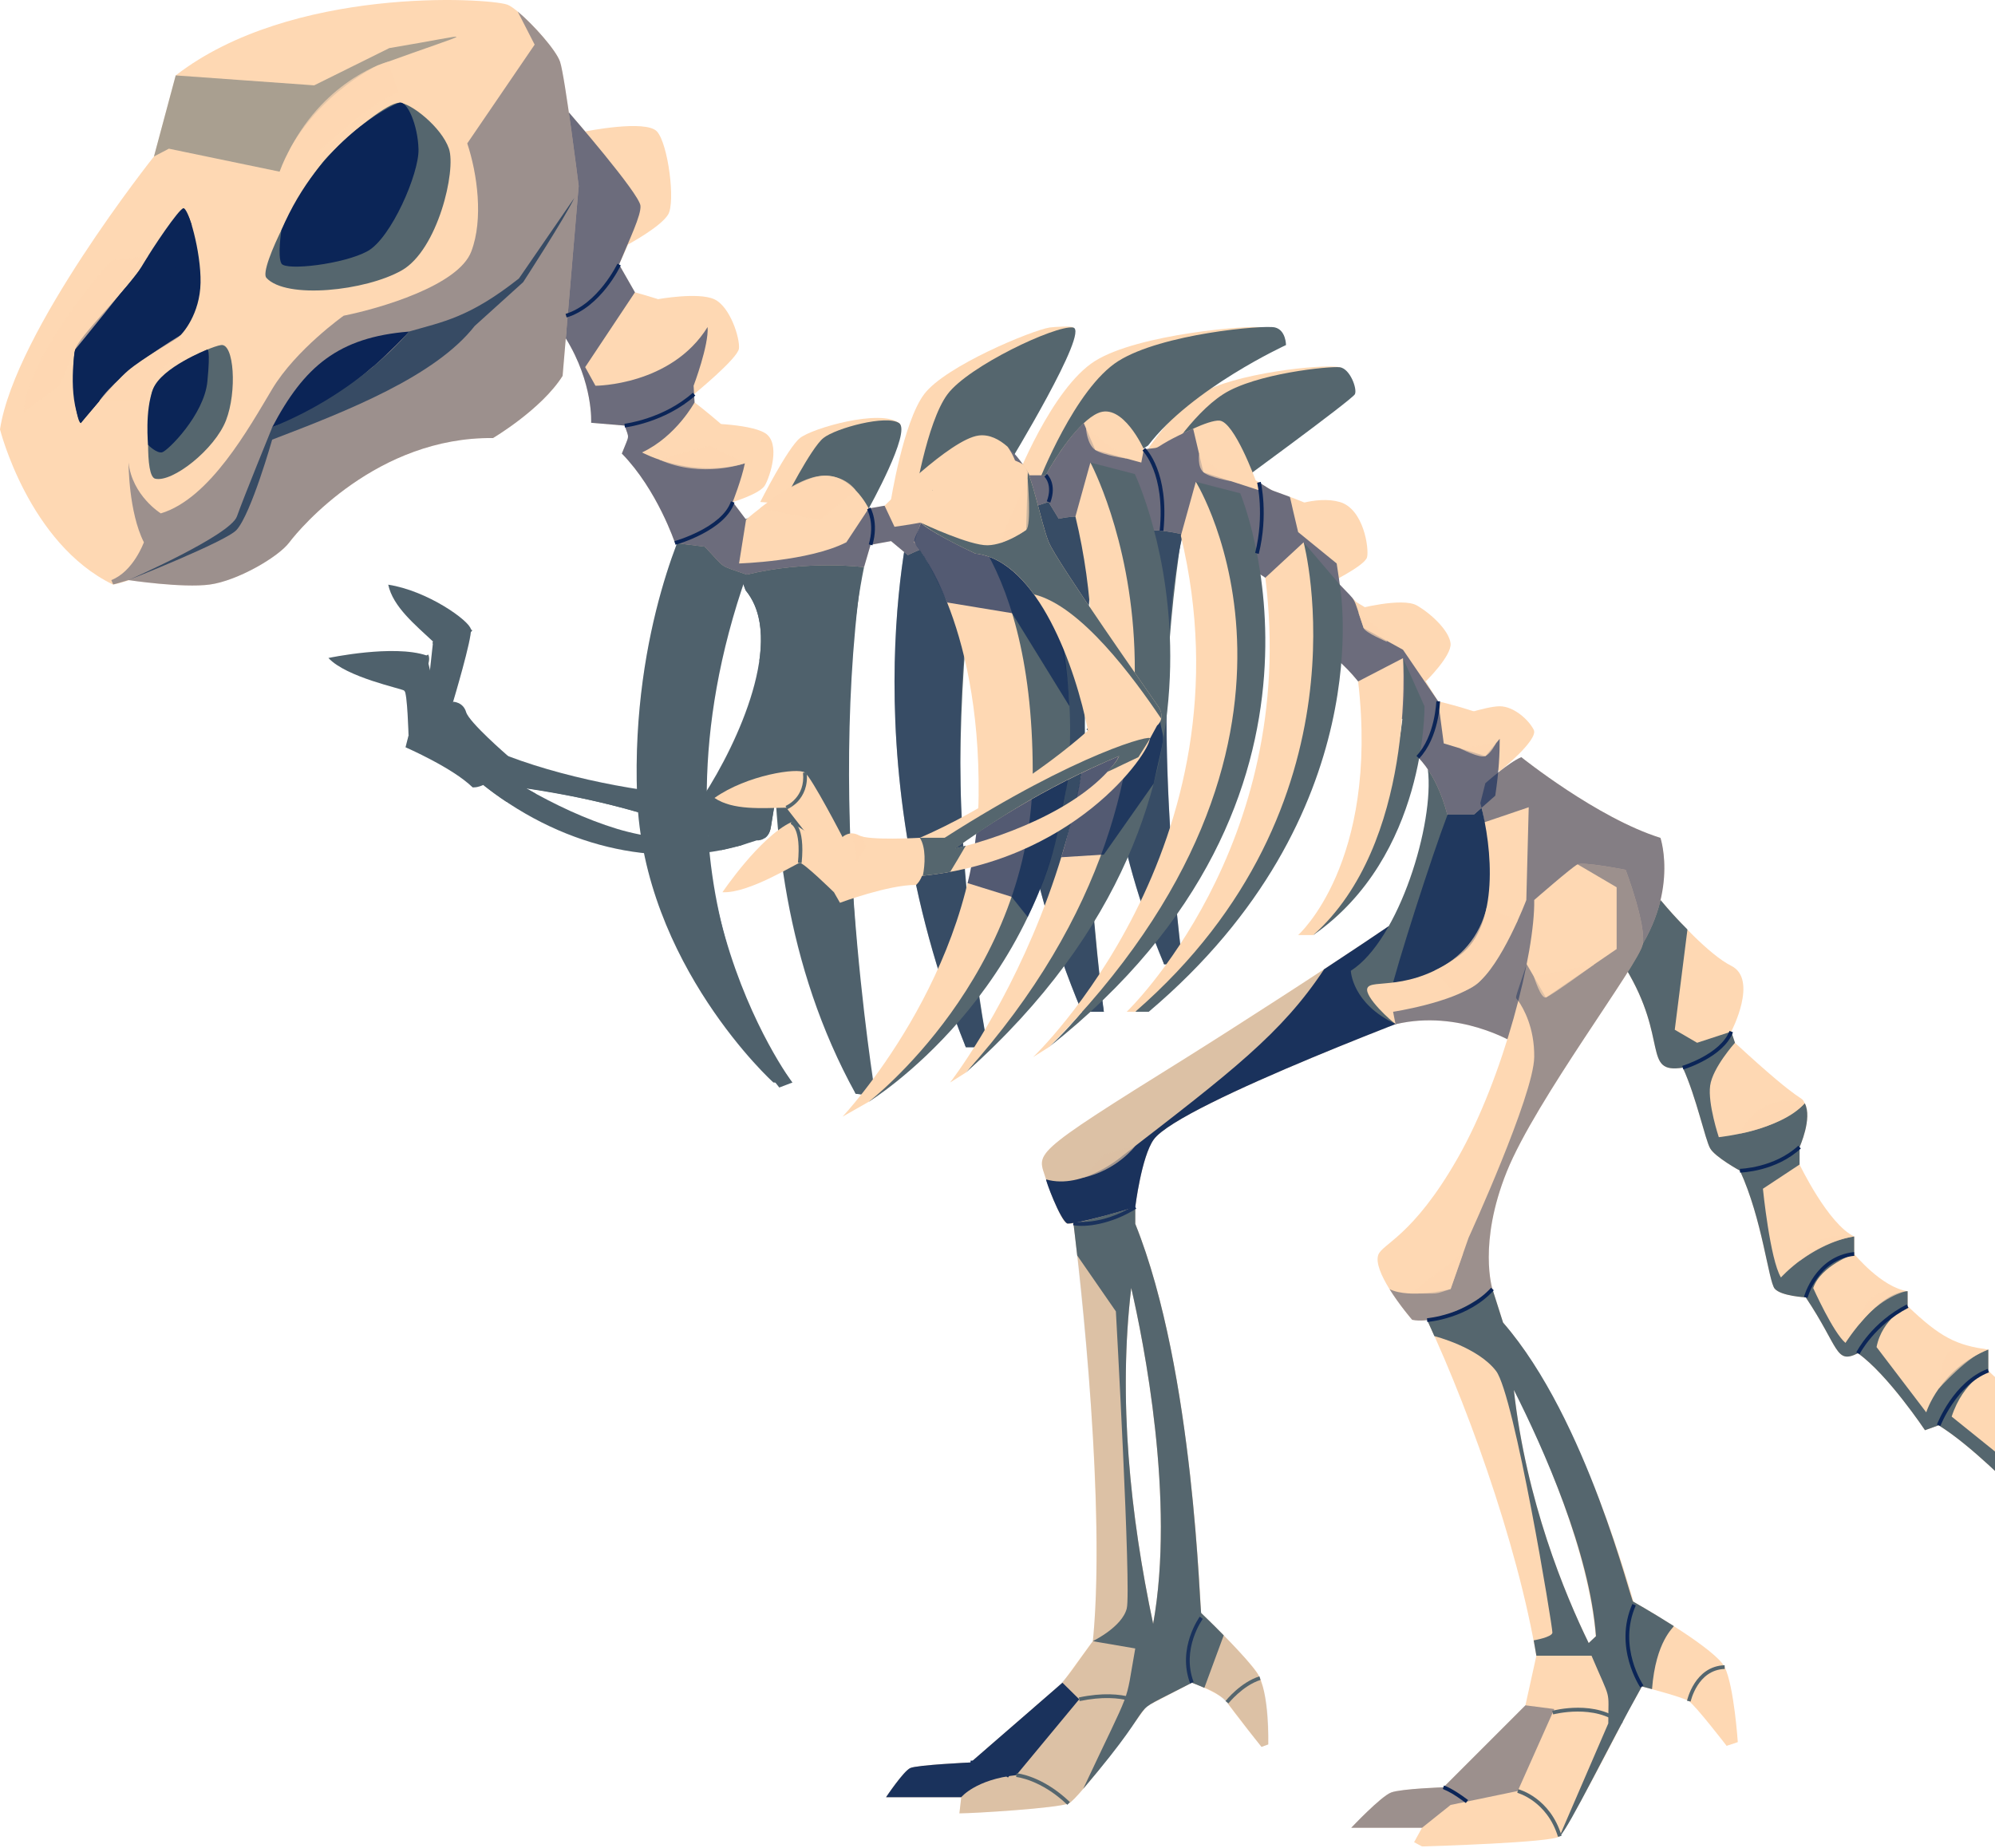 <svg width="787" height="729" viewBox="0 0 787 729" fill="none" xmlns="http://www.w3.org/2000/svg">
<path fill-rule="evenodd" clip-rule="evenodd" d="M456.957 650.001C449.564 657.394 438.625 657.492 430.5 652.941C436.218 609.348 428.774 523.223 423.445 482.622L447.844 476.214C447.844 507.116 448.256 491.113 446.257 508.108C440.7 554.766 446.483 604 456.957 650.001Z" fill="#FED8B3"/>
<path fill-rule="evenodd" clip-rule="evenodd" d="M473.889 638.243C472.775 640.253 468.352 648.338 467.245 650.354L456.957 650.001L454.899 640.682C463.718 591.827 451.107 529.185 446.256 508.108C443.973 498.026 443.733 504.899 447.843 482.828C465.247 526.107 471.662 591.727 473.889 638.243Z" fill="#FED8B3"/>
<path fill-rule="evenodd" clip-rule="evenodd" d="M472.537 640.683C472.537 640.943 472.573 640.359 470.185 663.876L450.372 674.164C443.135 672.958 424.602 669.01 419.125 663.876C432.219 645.935 430.874 647.449 431.618 647.532C445.045 649.68 461.624 648.32 472.537 640.683Z" fill="#FED8B3"/>
<path fill-rule="evenodd" clip-rule="evenodd" d="M500.315 688.215L497.64 689.185C497.64 689.185 486.234 674.987 484.03 671.547C482.169 668.668 473.33 665.034 470.184 663.875C468.283 657.769 467.441 648.622 469.802 642.357C471.068 639.038 472.49 637.804 473.888 636.42C478.641 640.935 491.975 654.185 495.935 659.936C500.697 666.903 500.315 688.215 500.315 688.215Z" fill="#FED8B3"/>
<path fill-rule="evenodd" clip-rule="evenodd" d="M452.283 673.165C449.634 676.824 425.708 709.669 421.564 711.497C417.319 713.365 384.357 715.407 378.47 715.407L379.205 709.028H349.545C349.545 709.028 356.423 698.739 359.098 697.534C361.802 696.299 382.879 695.329 382.879 695.329L419.124 663.876C432.353 660.613 440.377 662.23 445.228 664.934C445.228 665.193 450.988 667.862 452.283 673.165Z" fill="#FED8B3"/>
<path fill-rule="evenodd" clip-rule="evenodd" d="M473.889 636.42C473.213 637.089 471.395 541.396 447.844 482.828V476.214L423.445 482.622C423.445 482.622 424.062 487.325 424.945 495.321L440.201 517.368C440.201 517.368 446.316 627.22 444.493 634.569C442.641 641.918 431.118 647.444 431.118 647.444C432.464 647.779 434.384 648.013 447.844 650.354C443.57 674.167 447.36 663.037 427.296 705.735C461.966 665.177 440.086 679.494 470.185 663.876C470.185 663.876 472.419 664.699 475.094 665.905L482.737 645.18C478.004 640.329 473.889 636.42 473.889 636.42ZM446.257 508.108C451.107 529.184 463.717 591.827 454.899 640.682C445.825 597.846 441.056 551.77 446.257 508.108Z" fill="#55666E"/>
<path fill-rule="evenodd" clip-rule="evenodd" d="M572.233 379.354V395.728C572.233 395.728 465.423 435.294 455.135 449.551C450.285 456.312 447.845 476.213 447.845 476.213C435.915 479.757 422.174 483.431 421.095 482.709C418.877 482.709 413.766 468.906 412.658 465.307C409.431 454.492 404.372 456.871 468.363 417.04C479.136 410.317 523.288 382.124 547.761 365.45L572.233 379.354Z" fill="#FED8B3"/>
<path fill-rule="evenodd" clip-rule="evenodd" d="M572.232 379.972V395.728C572.232 395.728 465.423 435.294 455.134 449.551C450.284 456.312 447.844 476.213 447.844 476.213C443.934 477.375 425.953 482.709 421.064 482.709C418.245 481.417 412.28 465.307 412.687 465.307C427.179 469.481 442.817 455.988 442.817 455.988C485.724 422.876 505.592 407.747 522.333 382.411C536.746 372.85 539.525 371.061 547.76 365.45C574.496 380.63 571.664 378.751 572.232 379.972Z" fill="#0B2557"/>
<path fill-rule="evenodd" clip-rule="evenodd" d="M425.739 670.402L400.928 700.327C384.908 702.003 379.205 709.028 379.205 709.028H349.545C349.545 709.028 356.423 698.739 359.098 697.534C361.802 696.3 382.879 695.329 382.879 695.329L419.124 663.876L425.739 670.402Z" fill="#0B2557"/>
<path d="M397.632 701.279C391.196 696.334 382.942 696.065 382.86 696.062L382.898 694.593C383.253 694.601 391.7 694.87 398.528 700.111L397.632 701.279Z" fill="#0B2557"/>
<path d="M421.056 712.026C410.607 702.012 400.962 701.064 400.865 701.056L400.991 699.592C401.404 699.626 411.221 700.564 422.073 710.963L421.056 712.026Z" fill="#55666E"/>
<path d="M484.606 672.007L483.454 671.093C483.693 670.794 489.371 663.722 496.825 661.359L497.269 662.761C490.238 664.99 484.661 671.936 484.606 672.007Z" fill="#55666E"/>
<path d="M451.811 673.727C451.733 673.661 443.891 667.35 425.889 671.122L425.588 669.684C444.355 665.739 452.423 672.319 452.758 672.604L451.811 673.727Z" fill="#55666E"/>
<path d="M469.497 664.133C464.257 650.238 473.207 637.929 473.297 637.805L474.479 638.68C474.393 638.799 465.921 650.484 470.872 663.616L469.497 664.133Z" fill="#0B2557"/>
<path d="M423.309 483.344L423.582 481.901C423.685 481.919 434.348 483.788 447.454 475.59L448.233 476.838C438.413 482.98 428.305 484.33 423.309 483.344Z" fill="#0B2557"/>
<path opacity="0.7" fill-rule="evenodd" clip-rule="evenodd" d="M427.152 464.665L435.444 455.439L447.844 452.093C447.844 452.093 440.876 461.647 427.152 464.665Z" fill="#FED8B3"/>
<path opacity="0.2" fill-rule="evenodd" clip-rule="evenodd" d="M571.834 379.121L547.759 365.452C527.35 379.357 488.781 404.298 468.362 417.042C404.683 456.679 409.421 454.467 412.657 465.309C415.125 473.331 419.557 482.711 421.094 482.711C421.491 482.975 423.196 482.649 423.664 482.566C423.033 482.732 437.137 586.102 431.118 647.445C416.019 668.132 426.387 657.574 382.879 695.331C382.879 695.331 361.803 696.301 359.098 697.535C356.423 698.74 349.545 709.029 349.545 709.029H379.205L378.47 715.408C384.433 715.408 417.392 713.334 421.564 711.499C425.71 709.669 449.682 676.759 452.283 673.167L470.185 663.878C484.785 669.259 481.595 669.213 497.641 689.188L500.316 688.218C500.689 666.587 496.441 662.065 497.042 662.065C494.714 656.616 477.802 640.14 473.89 636.423C473.241 637.071 471.349 541.283 447.845 482.831V476.217C447.845 476.217 450.284 456.316 455.135 449.555C465.423 435.298 572.233 395.731 572.233 395.731C572.232 377.554 572.409 379.462 571.834 379.121ZM454.898 640.684C445.825 597.852 441.055 551.772 446.256 508.109C451.106 529.186 463.717 591.828 454.898 640.684Z" fill="#55666E"/>
<path fill-rule="evenodd" clip-rule="evenodd" d="M1254.2 581.422C1252.76 582.873 1187.51 628.842 1116.04 642.153L1107.72 648.032C1107.72 648.032 1089.11 643.623 1067.53 648.032L1061.18 652.942C1061.18 652.942 1016.59 644.123 979.347 645.593L974.938 648.533C974.938 648.533 960.24 639.714 936.253 637.274L931.344 639.714C931.344 639.714 901.449 626.486 884.311 624.046L881.372 628.456C881.372 628.456 857.855 615.227 842.657 609.348L838.247 612.758C838.247 612.758 819.141 594.151 798.563 584.362L794.653 587.772C794.653 587.772 777.516 570.135 764.758 562.315L759.379 564.255C759.379 564.255 744.681 542.208 732.923 533.89C723.985 538.332 725.643 531.749 712.347 511.843C712.347 511.843 702.557 511.343 700.088 508.404C697.649 505.464 695.208 480.978 686.39 461.871C686.39 461.871 676.572 456.492 674.632 453.052C672.662 449.612 669.223 432.975 663.844 421.216C647.753 423.698 658.385 410.216 641.298 382.002L655.055 355.076C661.138 362.352 674.279 376.696 682.951 381.032C693.74 386.412 682.951 406.989 682.951 406.989L684.421 411.398C712.98 437.747 709.989 431.44 711.965 435.267C715.052 441.176 709.907 452.552 709.907 452.552V459.431C709.907 459.431 721.165 482.947 731.454 487.827V494.705C731.454 494.705 742.242 507.933 752.531 509.403V515.282C765.465 527.667 771.81 530.762 784.366 532.42V540.739C784.366 540.739 796.624 554.467 816.702 555.936V564.255C816.702 564.255 836.779 577.013 856.886 577.483L860.795 585.331C860.795 585.331 885.782 594.15 902.449 591.71V599.529C902.449 599.529 924.967 607.378 941.634 606.408L946.043 611.288C946.043 611.288 968.59 615.227 986.227 611.288L991.107 618.166C991.107 618.166 1036.2 626.985 1059.72 625.016L1064.6 628.456C1064.6 628.456 1090.58 628.456 1101.34 624.517L1113.1 628.456C1113.1 628.456 1179.74 617.668 1246.85 581.422L1254.2 581.422Z" fill="#FED8B3"/>
<path fill-rule="evenodd" clip-rule="evenodd" d="M1253.08 582.216C1244.23 588.448 1183.91 629.513 1116.04 642.153L1107.72 648.032C1107.72 648.032 1089.11 643.623 1067.53 648.032L1061.19 652.942C1061.19 652.942 1016.59 644.123 979.348 645.593L974.939 648.533C974.939 648.533 960.241 639.714 936.254 637.274L931.345 639.714C931.345 639.714 901.45 626.486 884.311 624.046L881.372 628.456C881.372 628.456 857.856 615.227 842.658 609.348L838.248 612.758C838.248 612.758 819.141 594.151 798.564 584.362L794.654 587.772C794.654 587.772 777.517 570.135 764.759 562.315L759.38 564.255C759.38 564.255 744.682 542.208 732.924 533.89C723.986 538.332 725.644 531.749 712.347 511.843C712.347 511.843 702.558 511.343 700.089 508.404C697.649 505.464 695.209 480.978 686.391 461.871C686.391 461.871 676.573 456.492 674.633 453.052C672.663 449.612 669.224 432.975 663.845 421.216C647.754 423.698 658.386 410.216 641.299 382.002L655.056 355.076C662.248 363.68 665.667 366.479 665.667 366.776L660.67 406.254L669.489 411.398L682.952 406.989L684.422 411.398C684.422 411.398 675.603 421.216 674.633 428.301C673.634 435.415 678.043 448.643 678.043 448.643C678.043 448.643 702.295 446.173 711.966 435.268C715.052 441.176 709.908 452.553 709.908 452.553V459.431L695.445 468.985C695.445 468.985 698.238 496.822 702.559 503.995C702.559 503.995 714.788 490.296 731.455 487.828V494.706C731.455 494.706 718.227 499.351 715.287 508.17C715.287 508.17 723.135 525.719 728.016 529.805C728.016 529.805 740.773 509.639 752.532 509.404V515.284C752.532 515.284 742.479 520.163 740.274 531.451L759.881 557.202C759.881 557.202 765.025 540.27 784.367 532.421V540.74C784.367 540.74 774.579 544.679 769.905 558.877L796.361 580.189C796.361 580.189 805.915 559.113 816.703 555.937V564.256C816.703 564.256 806.179 571.605 802.975 583.363L840.954 601.265C840.954 601.265 848.803 581.894 856.887 577.485L860.797 585.333C860.797 585.333 850.508 590.712 850.273 604.44L882.109 619.638C882.109 619.638 892.163 593.417 902.451 591.712V599.531C902.451 599.531 893.132 607.38 891.163 619.638L929.876 632.866C929.876 632.866 929.377 620.843 941.635 606.41L946.044 611.289C946.044 611.289 940.165 622.578 938.93 632.866L975.44 636.54C975.44 636.54 976.91 617.669 986.228 611.289L991.108 618.168C991.108 618.168 983.524 630.132 984.758 640.685L1056.78 646.094C1056.78 646.094 1054.31 631.867 1059.72 625.018L1064.6 628.457C1064.6 628.457 1062.39 637.011 1064.6 644.36L1098.67 640.95C1098.67 640.95 1096.93 628.927 1101.34 624.518L1113.1 628.457C1113.1 628.457 1110.16 635.306 1113.1 638.746C1113.1 638.744 1191.41 625.074 1253.08 582.216Z" fill="#55666E"/>
<path fill-rule="evenodd" clip-rule="evenodd" d="M299.901 198.045C299.901 198.045 310.68 176.733 315.579 172.814C320.479 168.894 347.472 161.195 354.699 166.935C359.598 170.364 333.461 200.617 333.461 200.617L299.901 198.045Z" fill="#FED8B3"/>
<path fill-rule="evenodd" clip-rule="evenodd" d="M351.344 198.044C351.344 198.044 356.243 166.611 364.572 155.504C372.901 144.397 407.207 130.265 414.055 129.209C415.865 128.93 423.198 128.545 423.289 129.209C424.358 137.033 388.578 183.228 388.578 183.228L351.344 198.044Z" fill="#FED8B3"/>
<path fill-rule="evenodd" clip-rule="evenodd" d="M400.581 189.96C400.581 189.96 414.789 153.215 431.937 142.437C449.084 131.659 493.668 128.144 498.077 129.166C502.486 130.189 498.077 136.132 498.077 136.132C498.077 136.132 460.842 153.215 443.695 175.752L416.749 193.389L400.581 189.96Z" fill="#FED8B3"/>
<path fill-rule="evenodd" clip-rule="evenodd" d="M449.329 182.489C449.329 182.489 460.598 163.67 473.336 155.504C486.073 147.336 521.886 143.417 528.506 144.887C532.542 145.377 526.248 153.382 525.268 155.504C524.288 157.625 475.296 193.39 475.296 193.39L449.329 182.489Z" fill="#FED8B3"/>
<path fill-rule="evenodd" clip-rule="evenodd" d="M161.165 290.168C161.165 290.168 160.714 273.371 159.529 272.481C158.345 271.591 136.706 267.272 129.562 259.594C129.562 259.594 155.202 254.143 168.273 258.6L174.209 284.016C174.209 284.016 170.498 292.173 161.165 290.168Z" fill="#55666E"/>
<path d="M160.005 273.043L159.054 271.922C169.64 262.943 167.662 259.013 167.64 258.975L168.894 258.208C169.202 258.694 171.563 263.239 160.005 273.043Z" fill="#55666E"/>
<path fill-rule="evenodd" clip-rule="evenodd" d="M178.743 276.868C178.743 276.868 186.308 251.609 185.749 248.256C185.189 244.903 168.695 233.067 153.158 230.673C155.006 239.35 163.733 246.442 170.848 253.121L167.108 287.318C167.108 287.318 176.136 285.907 178.743 276.868Z" fill="#55666E"/>
<path fill-rule="evenodd" clip-rule="evenodd" d="M298.517 331.536L277.521 314.005C291.056 293.192 310.009 252.079 294.142 232.904C292.206 227.807 287.033 213.326 287.16 209.217C287.435 204.493 316.424 198.795 319.788 201.027C323.13 203.237 331.311 216.469 332.087 220.697C332.822 224.9 321.26 241.94 318.08 249.887C314.907 257.902 305.073 320.702 304.086 326.372C303.38 330.638 300.279 331.718 298.517 331.536Z" fill="#55666E"/>
<path fill-rule="evenodd" clip-rule="evenodd" d="M298.518 331.536C287.364 334.969 292.641 334.942 279.426 329.793C250.866 318.645 219.691 311.744 195.229 309.482L190.264 304.679L195.741 296.439C220.976 306.857 254.727 313.11 277.523 314.005C300.048 314.692 298.518 331.536 298.518 331.536Z" fill="#55666E"/>
<path fill-rule="evenodd" clip-rule="evenodd" d="M292.767 333.294C292.265 333.505 290.366 334.044 290.016 334.151C259.014 342.212 220.89 334.709 188.256 307.769C202.369 305.062 196.712 304.758 207.622 311.045C218.899 317.478 231.039 323.234 243.456 327.021C253.98 330.212 271.45 332.939 279.425 329.793C279.684 329.79 279.19 329.721 292.767 333.294Z" fill="#55666E"/>
<path fill-rule="evenodd" clip-rule="evenodd" d="M200.449 298.3C200.449 298.3 185.087 285.048 183.88 280.958C182.674 276.868 178.743 276.868 178.743 276.868C178.743 276.868 172.615 285.908 161.165 290.169L159.979 294.815C159.979 294.815 178.755 303.021 186.452 310.639C186.452 310.639 194.514 311.438 200.449 298.3Z" fill="#55666E"/>
<path d="M170.572 253.801L171.124 252.439C171.448 252.57 179.105 255.526 185.172 247.801L186.327 248.71C181.759 254.522 174.71 255.603 170.572 253.801Z" fill="#55666E"/>
<path fill-rule="evenodd" clip-rule="evenodd" d="M301.56 330.718C304.908 311.781 309.814 276.716 299.568 260.568C301.099 250.065 300.082 240.083 294.143 232.905C292.072 227.455 287.576 215.069 287.183 209.279C287.617 210.436 294.767 229.215 299.939 233.973C305.28 238.895 315.052 240.167 315.052 240.167L331.337 224.265C328.787 230.96 320.677 243.4 318.082 249.888C314.909 257.902 305.075 320.702 304.087 326.373C303.69 328.769 302.651 330.055 301.56 330.718Z" fill="#55666E"/>
<path fill-rule="evenodd" clip-rule="evenodd" d="M292.768 333.295C292.399 333.449 293.596 333.101 284.529 335.385C264.283 328.433 272.84 332.392 279.426 329.794C257.698 321.313 236.215 315.336 207.624 311.045C208.757 311.692 209.995 312.399 211.338 313.125C207.034 314.361 203.06 315.424 199.728 316.29C196.785 314.343 193.819 312.209 190.891 309.867C194.52 307.431 199.592 302.728 200.45 298.3L207.485 305.101C268.821 317.49 295.964 333.232 292.768 333.295Z" fill="#55666E"/>
<path fill-rule="evenodd" clip-rule="evenodd" d="M272.146 202.537C272.146 202.537 248.874 247.526 251.324 314.034C253.774 380.542 305.105 427.085 305.105 427.085H312.565C312.565 427.085 247.807 340.755 294.568 226.704L272.146 202.537Z" fill="#55666E"/>
<path fill-rule="evenodd" clip-rule="evenodd" d="M315.505 209.067C315.505 209.067 281.875 330.692 337.529 431.495L345.208 432.615C345.208 432.615 323.866 310.483 342.696 209.067H315.505Z" fill="#55666E"/>
<path fill-rule="evenodd" clip-rule="evenodd" d="M360.578 198.044C360.578 198.044 333.463 295.195 380.991 413.122H389.644C389.644 413.122 363.302 278.637 392.41 193.39L360.578 198.044Z" fill="#55666E"/>
<path fill-rule="evenodd" clip-rule="evenodd" d="M281.854 219.702C281.854 219.702 228.297 331.795 307.42 429.045L312.565 427.086C312.565 427.086 250.596 351.637 294.567 226.705L281.854 219.702Z" fill="#55666E"/>
<path fill-rule="evenodd" clip-rule="evenodd" d="M326.648 218.376C326.648 218.376 300.072 316.974 337.529 431.494H345.208C345.208 431.494 324.561 303.623 340.851 223.764L326.648 218.376Z" fill="#55666E"/>
<path fill-rule="evenodd" clip-rule="evenodd" d="M374.786 205.167C374.786 205.167 353.391 309.993 380.991 413.122H389.644C389.644 413.122 367.927 330.08 386.054 209.067L374.786 205.167Z" fill="#55666E"/>
<path fill-rule="evenodd" clip-rule="evenodd" d="M406.379 193.312C406.379 193.312 379.264 286.294 426.792 399.16H435.444C435.444 399.16 416.643 257.318 438.212 188.858L406.379 193.312Z" fill="#55666E"/>
<path fill-rule="evenodd" clip-rule="evenodd" d="M420.586 200.129C420.586 200.129 399.191 300.455 426.791 399.159H435.444C435.444 399.159 421.32 321.26 431.855 203.862L420.586 200.129Z" fill="#55666E"/>
<path fill-rule="evenodd" clip-rule="evenodd" d="M441.957 206.305C441.957 206.305 419.026 284.941 459.221 380.395H466.539C466.539 380.395 450.638 260.435 468.879 202.537L441.957 206.305Z" fill="#55666E"/>
<path fill-rule="evenodd" clip-rule="evenodd" d="M453.79 206.204C453.79 206.204 435.878 296.919 459.221 380.395H466.539C466.539 380.395 451.141 307.018 466.472 209.067L453.79 206.204Z" fill="#55666E"/>
<g opacity="0.4">
<path opacity="0.2" fill-rule="evenodd" clip-rule="evenodd" d="M335.877 341.681C333.301 288.895 336.049 244.857 342.694 209.067H326.238C323.856 205.359 321.317 202.038 319.789 201.027C316.426 198.795 287.436 204.493 287.161 209.217C287.072 212.089 289.517 219.62 290.354 222.171L272.145 202.537C272.145 202.537 249.553 246.264 251.252 311.208C237.446 309.098 208.961 302.753 200.411 298.281C199.997 297.923 185.07 284.992 183.88 280.958C182.674 276.868 178.743 276.869 178.743 276.869C178.743 276.869 186.308 251.609 185.749 248.256C185.19 244.903 168.696 233.067 153.159 230.673C155.006 239.351 163.734 246.443 170.849 253.121C169.248 267.757 169.982 265.916 168.531 259.704C168.491 258.967 168.274 258.601 168.274 258.601C155.203 254.144 129.563 259.595 129.563 259.595C136.707 267.273 158.346 271.592 159.53 272.483C160.714 273.373 161.166 290.169 161.166 290.169L159.979 294.816C190.011 307.941 183.19 313.09 190.648 309.674C209.201 324.221 230.142 334.036 254.056 336.528C264.383 387.203 303.061 427.085 305.871 427.085C306.389 427.738 306.89 428.393 307.42 429.045L312.565 427.085C298.582 408.396 283.554 373.183 279.884 336.14C283.754 335.595 289.061 334.615 292.748 333.316C300.192 330.695 299.755 331.914 301.561 330.718C302.652 330.056 303.69 328.77 304.088 326.373C311.1 286.085 296.133 356.519 337.529 431.495C352.466 433.673 341.62 442.378 335.877 341.681ZM279.358 329.817L279.354 329.766L279.426 329.794L279.358 329.817ZM207.623 311.045C222.19 313.231 237.505 316.304 251.713 320.395C251.97 323.45 252.354 326.445 252.802 329.405C237.256 326.2 221.284 318.838 207.623 311.045ZM278.828 311.91C279.065 288.008 283.104 260.764 293.28 230.579C293.802 232.007 294.142 232.904 294.142 232.904C309.837 251.869 291.518 291.139 278.828 311.91Z" fill="#0B2557"/>
<path fill-rule="evenodd" clip-rule="evenodd" d="M392.41 193.391L360.577 198.045C360.577 198.045 333.462 295.196 380.99 413.123H389.643C377.508 351.138 371.914 253.413 392.41 193.391Z" fill="#0B2557"/>
<path fill-rule="evenodd" clip-rule="evenodd" d="M438.21 188.858L406.378 193.313C406.378 193.313 379.263 286.294 426.791 399.16H435.443C428.172 344.278 421.592 241.603 438.21 188.858Z" fill="#0B2557"/>
<path fill-rule="evenodd" clip-rule="evenodd" d="M468.878 202.538L441.956 206.306C441.956 206.306 419.025 284.942 459.22 380.396H466.538C460.535 335.108 455.148 246.116 468.878 202.538Z" fill="#0B2557"/>
</g>
<path fill-rule="evenodd" clip-rule="evenodd" d="M563.266 303.562C565.925 324.718 551.904 370.896 532.881 382.992C532.881 382.992 533.277 395.969 550.669 404.052L553.468 394.015C553.468 394.015 583.25 387.156 594.028 372.459C604.807 357.761 594.028 310.728 594.028 310.728L563.266 303.562Z" fill="#55666E"/>
<path fill-rule="evenodd" clip-rule="evenodd" d="M230.843 51.872C230.843 51.872 254.753 47.043 259.163 51.872C263.572 56.701 266.512 79.728 263.572 84.627C260.632 89.526 247.799 96.419 247.799 96.419L230.843 51.872Z" fill="#FED8B3"/>
<path fill-rule="evenodd" clip-rule="evenodd" d="M259.602 118.027C259.602 118.027 275.33 115.176 281.699 118.027C288.068 120.88 291.987 133.618 291.498 137.537C291.008 141.456 273.802 155.503 273.802 155.503L259.602 118.027Z" fill="#FED8B3"/>
<path fill-rule="evenodd" clip-rule="evenodd" d="M275.57 166.934C275.57 166.934 295.417 166.934 301.786 170.853C308.156 174.772 303.747 188.001 301.786 191.43C299.827 194.859 289.049 198.044 289.049 198.044L275.57 166.934Z" fill="#FED8B3"/>
<path fill-rule="evenodd" clip-rule="evenodd" d="M309.136 198.045C309.136 198.045 319.914 176.733 324.814 172.814C329.713 168.894 349.8 163.505 354.699 166.935C359.598 170.364 342.696 200.607 342.696 200.607L309.136 198.045Z" fill="#55666E"/>
<path fill-rule="evenodd" clip-rule="evenodd" d="M360.577 198.044C360.577 198.044 365.477 166.61 373.805 155.503C382.134 144.396 416.429 128.229 423.288 129.209C430.147 130.188 397.812 183.228 397.812 183.228L360.577 198.044Z" fill="#55666E"/>
<path fill-rule="evenodd" clip-rule="evenodd" d="M409.815 189.96C409.815 189.96 424.024 153.215 441.171 142.437C458.318 131.659 498.492 128.144 502.902 129.166C507.311 130.189 507.311 136.132 507.311 136.132C507.311 136.132 470.077 153.215 452.929 175.752L425.983 193.389L409.815 189.96Z" fill="#55666E"/>
<path fill-rule="evenodd" clip-rule="evenodd" d="M458.562 182.489C458.562 182.489 469.831 163.67 482.569 155.504C495.307 147.337 524.469 144.397 528.505 144.887C532.542 145.377 535.481 153.382 534.501 155.504C533.521 157.625 484.529 193.39 484.529 193.39L458.562 182.489Z" fill="#55666E"/>
<path fill-rule="evenodd" clip-rule="evenodd" d="M507.065 200.616C507.065 200.616 519.08 195.349 528.505 198.044C537.931 200.739 540.144 216.416 539.283 219.846C538.421 223.275 523.259 230.624 523.259 230.624L507.065 200.616Z" fill="#FED8B3"/>
<path opacity="0.7" fill-rule="evenodd" clip-rule="evenodd" d="M549.553 387.623L586.434 393.526L615.11 345.817L590.79 306.556L572.227 318.655C569.516 323.976 555.157 367.339 549.553 387.623Z" fill="#0B2557"/>
<path fill-rule="evenodd" clip-rule="evenodd" d="M534.691 240.423C534.691 240.423 553.119 235.469 558.998 238.899C564.877 242.328 571.736 248.97 572.226 253.869C572.716 258.768 562.428 268.834 562.428 268.834L534.691 240.423Z" fill="#FED8B3"/>
<path fill-rule="evenodd" clip-rule="evenodd" d="M572.227 283.537C572.227 283.537 585.999 278.638 591.606 278.638C597.213 278.638 603.092 284.027 605.052 287.946C607.012 291.866 591.606 304.295 591.606 304.295L572.227 283.537Z" fill="#FED8B3"/>
<path fill-rule="evenodd" clip-rule="evenodd" d="M589.853 313.922L581.535 321.27H570.894C570.894 321.27 567.19 304.956 557.665 297.254L559.488 287.7C553.936 283.073 557.208 284.391 544.437 282.203C544.437 282.203 536.707 265.653 521.627 255.747C523.037 250.181 523.399 252.584 519.451 245.077L516.129 247.634C516.129 247.634 505.459 225.969 485.647 221.942L487.116 213.829L480.855 209.066L475.359 214.211C475.359 214.211 468.01 209.419 452.547 209.066L451.077 201.365L447.785 199.513L444.111 206.48C444.111 206.48 430.882 201.718 417.655 204.658L413.628 198.043L408.013 199.895L405.515 206.127C405.515 206.127 378.706 209.067 358.129 219.003L351.514 213.476L343.431 214.946L340.851 223.764C340.851 223.764 318.789 220.824 294.568 226.703C282.991 222.558 286.843 224.957 278.025 215.68L266.267 214.21C266.267 214.21 259.3 193.251 245.308 178.935C248.413 170.996 248.277 173.47 246.425 167.912L233.197 166.795C233.197 166.795 234.137 151.245 223.202 133.49L224.408 44.333C257.707 82.651 252.987 80.976 251.628 86.399C249.856 91.98 246.612 99.158 244.309 104.154C244.182 104.449 243.57 103.22 250.482 115.324C250.482 115.324 275.086 121.997 278.408 126.406C281.269 130.219 275.312 147.707 273.616 152.186L273.999 158.741C273.999 158.741 293.106 173.439 294.194 177.849C295.116 181.642 290.485 194.395 289.05 198.044L294.311 205.011C294.311 205.011 312.213 189.225 323.971 187.755C335.729 186.285 342.696 200.606 342.696 200.606L348.958 199.514C348.958 199.514 374.796 173.292 386.055 171.823C390.288 171.265 394.198 173.351 397.402 176.173C410.83 189.725 401.347 187.52 412.511 187.52C416.42 180.251 425.505 166.375 433.088 163.003C442.877 158.594 451.226 177.231 451.226 177.231C460.625 176.269 451.792 177.698 470.685 169.118C474.86 167.236 478.887 165.766 481.092 165.943C486.971 166.443 495.319 189.46 495.319 189.46C503.936 194.805 499.367 192.414 508.724 195.985C508.983 195.985 519.464 200.071 521.775 201.717C524.915 203.953 528.043 226.813 528.508 230.617L535.004 237.492C535.004 237.492 555.581 249.72 557.521 253.659C559.491 257.569 562.431 268.833 562.431 268.833L567.34 276.677C567.34 276.677 585.947 281.086 589.856 284.525C593.434 287.622 590.566 309.258 589.853 313.922Z" fill="#FED8B3"/>
<path fill-rule="evenodd" clip-rule="evenodd" d="M641.297 382.002C619.25 408.958 597.203 411.397 597.203 411.397C597.203 411.397 575.656 398.173 550.67 404.052C549.023 403.139 538.123 393.251 539.411 389.851C540.881 385.941 556.049 391.82 576.156 376.622C591.308 365.139 588.84 334.7 583.975 316.861L585.945 309.012C585.945 309.012 595.263 300.693 600.143 298.724C600.143 298.724 630.038 322.74 655.025 330.559C655.025 330.559 663.343 355.076 641.297 382.002Z" fill="#FED8B3"/>
<path opacity="0.5" fill-rule="evenodd" clip-rule="evenodd" d="M641.297 382.001C619.25 408.957 597.203 411.397 597.203 411.397C597.203 411.397 575.656 398.172 550.67 404.051C550.406 403.906 550.469 403.64 549.553 399.168C549.553 399.168 572.218 395.729 582.27 388.38C592.324 381.031 602.113 355.074 602.113 355.074L603.059 318.477L585.652 324.385C585.391 324.385 585.498 322.442 583.976 316.86L585.946 309.011C585.946 309.011 595.264 300.692 600.144 298.723C600.144 298.723 630.039 322.739 655.026 330.558C655.025 330.559 663.343 355.076 641.297 382.001Z" fill="#0B2557"/>
<path opacity="0.6" fill-rule="evenodd" clip-rule="evenodd" d="M591.617 291.463C591.617 297.14 591.337 304.203 589.853 313.922L581.535 321.27H570.894C570.894 321.27 567.19 304.956 557.666 297.254L559.488 287.7C553.936 283.073 557.208 284.391 544.437 282.203C544.437 282.203 536.707 265.653 521.627 255.747C523.037 250.181 523.399 252.584 519.451 245.077L516.13 247.634C516.13 247.634 505.459 225.969 485.647 221.942L487.116 213.829L480.855 209.066L475.359 214.211C475.359 214.211 468.01 209.419 452.547 209.066L451.077 201.365L447.785 199.513L444.111 206.48C444.111 206.48 430.882 201.718 417.655 204.658L413.628 198.043L408.013 199.895L405.515 206.127C405.515 206.127 378.706 209.067 358.129 219.003L351.514 213.476L343.431 214.946L340.851 223.764C340.851 223.764 318.789 220.824 294.568 226.703C282.991 222.558 286.843 224.957 278.025 215.68L266.267 214.21C266.267 214.21 259.3 193.251 245.308 178.935C248.413 170.996 248.277 173.47 246.425 167.912L233.197 166.795C233.197 166.795 234.137 151.245 223.202 133.49L224.408 44.333C224.408 44.333 252.305 76.433 252.656 81.195C252.96 84.935 248.38 94.272 244.22 104.359L250.481 115.323L230.845 144.836L234.902 152.185C234.902 152.185 264.755 152.171 279.142 129.022C279.671 136.194 273.616 152.185 273.616 152.185L273.998 158.741C273.998 158.741 266.766 172.174 253.274 178.495C253.274 178.495 272.513 188.988 293.84 182.786C292.576 189.077 289.048 198.043 289.048 198.043L294.31 205.01L291.547 222.294C291.547 222.294 318.944 221.53 333.877 213.946L342.696 200.605L348.957 199.512L352.867 207.831C352.867 207.831 391.228 202.687 398.665 195.104C405.749 187.901 398.225 177.29 397.49 176.261C402.75 180.936 406.13 187.52 406.13 187.52H412.509C412.509 187.52 419.623 174.292 427.53 166.943L432.116 177.555L450.224 182.493L451.223 177.232C460.622 176.269 451.79 177.699 470.683 169.118L474.739 186.315L496.639 193.399V190.283C503.577 194.584 499.471 192.455 508.721 195.986C508.98 195.986 508.704 195.793 512.101 209.92L527.299 222.295C528.063 226.999 528.504 230.618 528.504 230.618C535.612 238.129 533.39 234.342 537.94 247.782L553.462 256.336L567.336 276.678L569.541 293.287L586.002 298.284C586.085 298.183 591.526 291.555 591.617 291.463Z" fill="#0B2557"/>
<path fill-rule="evenodd" clip-rule="evenodd" d="M367.682 193.39H392.411C392.411 193.39 427.979 237.192 421.319 304.787C412.746 391.813 342.695 434.679 342.695 434.679C342.695 434.679 399.282 365.718 400.751 304.295C402.222 242.872 367.682 193.39 367.682 193.39Z" fill="#55666E"/>
<path fill-rule="evenodd" clip-rule="evenodd" d="M360.578 213.95L367.682 193.39C367.682 193.39 407.325 213.707 407.397 304.295C407.461 384.951 342.696 434.679 342.696 434.679L332.363 440.558C332.363 440.558 385.319 384.462 386.055 314.034C386.789 243.607 360.578 213.95 360.578 213.95Z" fill="#FED8B3"/>
<path fill-rule="evenodd" clip-rule="evenodd" d="M430.147 182.489L447.667 187.021C447.667 187.021 507.066 310.973 380.99 423.166C380.99 423.166 471.792 321.016 430.147 182.489Z" fill="#55666E"/>
<path fill-rule="evenodd" clip-rule="evenodd" d="M424.244 203.783L430.148 182.488C430.148 182.488 492.858 298.724 380.991 423.165L374.786 427.085C374.786 427.085 453.664 326.16 424.244 203.783Z" fill="#FED8B3"/>
<path fill-rule="evenodd" clip-rule="evenodd" d="M471.735 190.083L489.255 194.615C489.255 194.615 539.454 314.035 413.759 413.123C413.759 413.123 507.065 330.57 471.735 190.083Z" fill="#55666E"/>
<path fill-rule="evenodd" clip-rule="evenodd" d="M465.831 211.378L471.735 190.083C471.735 190.083 534.692 291.466 413.759 413.123L407.555 417.042C407.555 417.042 495.252 333.754 465.831 211.378Z" fill="#FED8B3"/>
<path fill-rule="evenodd" clip-rule="evenodd" d="M514.262 213.95L528.506 230.618C528.506 230.618 545.28 321.261 453.174 399.16H447.835C447.835 399.16 526.357 311.429 514.262 213.95Z" fill="#55666E"/>
<path fill-rule="evenodd" clip-rule="evenodd" d="M499.154 227.927L514.262 213.949C514.262 213.949 541.952 317.341 447.835 399.159H444.478C444.478 399.159 512.455 333.999 499.154 227.927Z" fill="#FED8B3"/>
<path opacity="0.7" fill-rule="evenodd" clip-rule="evenodd" d="M373.633 237.689L399.252 241.914L421.888 278.637C420.073 247.546 415.069 224.769 394.384 202.537L363.301 206.245C358.362 220.216 359.688 205.371 373.633 237.689Z" fill="#0B2557"/>
<path fill-rule="evenodd" clip-rule="evenodd" d="M553.468 259.659L561.938 278.638C561.938 278.638 562.863 337.674 518.062 368.907C518.062 368.907 559.205 314.17 553.468 259.659Z" fill="#55666E"/>
<path fill-rule="evenodd" clip-rule="evenodd" d="M535.766 268.839L553.468 259.659C553.468 259.659 558.576 332.897 518.061 368.907H512.088C512.088 368.907 544.056 340.614 535.766 268.839Z" fill="#FED8B3"/>
<path fill-rule="evenodd" clip-rule="evenodd" d="M634.447 662.731C627.979 667.14 614.9 665.135 607.492 662.731C601.73 618.702 580.968 559.272 562.986 520.809C580.212 513.577 588.737 508.551 588.737 508.551L595.851 530.95C597.436 570.805 609.49 612.896 626.716 648.21C631.28 657.572 634.263 662.363 634.447 662.731Z" fill="#FED8B3"/>
<path fill-rule="evenodd" clip-rule="evenodd" d="M651.351 658.821L634.449 662.73L629.892 654.47C629.892 616.113 605.692 561.249 587.062 529.479L587.768 516.251C618.397 546.369 642.098 617.307 651.351 658.821Z" fill="#FED8B3"/>
<path fill-rule="evenodd" clip-rule="evenodd" d="M651.35 658.821C641.113 677.139 641.527 676.581 641.267 676.841C631.445 680.562 611.298 675.881 601.76 672.784L606.081 653.207L626.717 648.21L644.266 631.865C654.054 645.358 651.35 658.821 651.35 658.821Z" fill="#FED8B3"/>
<path fill-rule="evenodd" clip-rule="evenodd" d="M685.537 687.306L681.127 688.775C681.127 688.775 668.811 672.784 666.224 671.138C663.892 669.597 650.306 666.044 647.705 665.347C648.301 656.403 647.372 642.752 644.266 631.865C650.765 635.537 677.059 650.941 680.363 657.704C684.066 665.259 685.537 687.306 685.537 687.306Z" fill="#FED8B3"/>
<path fill-rule="evenodd" clip-rule="evenodd" d="M641.297 676.812C641.557 676.812 618.553 721.22 615.311 724.462C612.842 726.936 564.392 728.361 560.958 728.46L557.842 726.785L560.958 721.111H533.032C533.032 721.111 544.791 708.618 548.847 707.149C552.874 705.679 569.424 705.12 569.424 705.12L601.76 672.785C617.64 670.639 633.675 673.454 641.297 676.812Z" fill="#FED8B3"/>
<path d="M329.455 352.563L328.498 351.448C337.544 343.677 332.626 329.969 332.574 329.832L333.954 329.322C334.009 329.469 339.283 344.121 329.455 352.563Z" fill="#55666E"/>
<path d="M429.743 288.685L428.599 287.763C428.719 287.616 440.702 273.111 456.906 285.65L456.008 286.813C440.948 275.161 430.192 288.128 429.743 288.685Z" fill="#55666E"/>
<path fill-rule="evenodd" clip-rule="evenodd" d="M91.362 193.39L203.066 136.132L192.043 90.75L109.734 116.761L91.362 193.39Z" fill="#0B2557"/>
<path fill-rule="evenodd" clip-rule="evenodd" d="M228.287 73.348L221.937 148.307C213.589 161.535 194.482 172.823 194.482 172.823C148.919 172.324 118.553 208.098 114.144 213.977C109.734 219.856 93.567 229.145 82.779 230.615C72.02 232.085 50.648 228.854 50.648 228.854L107.434 168.502C130.899 160.886 145.851 145.239 147.479 144.427C152.581 139.972 161.02 131.484 161.354 130.817C163.982 128.188 162.981 129.554 175.375 103.743L228.287 73.348Z" fill="#FED8B3"/>
<path fill-rule="evenodd" clip-rule="evenodd" d="M228.287 73.347C220.905 94.153 197.675 118.186 181.254 131.169C181.254 131.169 172.612 129.875 161.353 130.816C133.415 133.052 119.934 144.658 107.383 168.56C100.855 181.009 95.456 195.596 93.067 205.158C76.829 221.396 46.97 230.614 44.564 230.614C11.259 214.447 0 169.384 0 169.384C5.879 130.669 60.737 61.734 60.737 61.734L69.316 29.754C114.879 -5.521 192.189 -0.876 200.126 1.828C204.459 3.316 218.971 18.471 220.939 24.374C222.907 30.253 228.287 73.347 228.287 73.347Z" fill="#FED8B3"/>
<path fill-rule="evenodd" clip-rule="evenodd" d="M107.365 173.448C137.196 162.069 171.699 148.458 187.266 128.596L206.373 111.326C206.373 111.326 222.724 86.156 226.582 78.072L204.72 109.856C185.074 125.382 174.595 126.97 161.386 130.79C161.386 130.79 142.239 154.576 107.434 168.501C107.434 168.501 96.125 196.201 93.468 203.736C90.811 211.271 50.648 228.853 50.648 228.853C50.648 228.853 89.182 213.647 93.322 209.066C99.079 202.698 107.365 173.448 107.365 173.448Z" fill="#55666E"/>
<path fill-rule="evenodd" clip-rule="evenodd" d="M105.08 109.612C101.901 106.135 119.288 72.153 129.331 61.732C139.375 51.311 153.092 40.532 157.502 40.532C161.911 40.532 174.159 50.086 177.099 58.66C180.039 67.233 172.69 98.589 158.482 106.673C144.275 114.756 112.919 118.186 105.08 109.612Z" fill="#55666E"/>
<path fill-rule="evenodd" clip-rule="evenodd" d="M111.024 90.75C111.024 90.75 109.375 101.038 111.024 103.978C112.674 106.917 135.7 104.223 145.009 99.078C154.318 93.934 165.341 68.458 165.096 58.904C164.851 49.35 160.639 39.576 157.502 40.532C154.366 41.488 126.277 54.985 111.024 90.75Z" fill="#0B2557"/>
<path fill-rule="evenodd" clip-rule="evenodd" d="M61.232 188.858C56.922 187.857 58.537 164.161 59.762 155.503C60.987 146.846 82.053 136.931 87.198 136.132C92.342 135.333 93.567 154.459 89.158 165.841C84.749 177.222 68.091 190.45 61.232 188.858Z" fill="#55666E"/>
<path fill-rule="evenodd" clip-rule="evenodd" d="M58.424 175.511C58.424 175.511 61.721 178.937 63.926 178.447C66.131 177.957 80.523 163.656 81.808 150.521C83.094 137.386 81.808 137.908 81.808 137.908C81.808 137.908 63.736 144.902 60.401 153.468C57.066 162.034 58.424 175.511 58.424 175.511Z" fill="#0B2557"/>
<path fill-rule="evenodd" clip-rule="evenodd" d="M31.836 166.934C29.386 165.464 28.162 143.173 29.631 137.906C31.101 132.639 50.943 113.511 55.842 105.192C60.741 96.874 70.295 82.911 72.255 82.176C74.214 81.441 79.359 99.323 79.114 111.572C78.869 123.82 72.195 131.659 70.266 133.129C68.335 134.599 56.472 141.212 50.645 146.112C44.819 151.011 31.836 166.934 31.836 166.934Z" fill="#0B2557"/>
<path fill-rule="evenodd" clip-rule="evenodd" d="M31.835 166.934L39.194 158.2C39.194 158.2 37.733 141.095 39.194 136.132C40.654 131.169 63.926 114.511 68.091 107.652C72.255 100.793 75.638 88.878 75.638 88.878C75.638 88.878 74.46 84.381 72.255 82.176C48.59 117.406 51.802 109.096 29.632 137.905C29.631 137.905 26.446 155.665 31.835 166.934Z" fill="#0B2557"/>
<path opacity="0.5" fill-rule="evenodd" clip-rule="evenodd" d="M69.315 29.754L123.942 33.674L153.582 18.976C188.907 13.088 190.35 10.831 148.928 25.835C148.928 25.835 120.891 39.063 110.291 67.724L66.62 58.66L60.736 61.734L69.315 29.754Z" fill="#55666E"/>
<path opacity="0.4" fill-rule="evenodd" clip-rule="evenodd" d="M228.287 73.347L221.938 148.306C213.59 161.534 194.483 172.822 194.483 172.822C148.92 172.323 118.553 208.097 114.144 213.976C109.735 219.855 93.567 229.144 82.779 230.614C72.02 232.084 50.649 228.853 50.649 228.853C47.327 229.911 45.123 230.467 44.653 230.584L43.918 228.85C52.59 225.499 56.764 213.947 56.764 213.947C50.738 202.041 50.708 182.876 50.708 182.493C52.178 195.604 63.436 202.541 63.436 202.541C82.779 196.751 98.093 169.001 107.382 153.48C116.701 137.93 135.573 124.554 135.573 124.554C149.708 121.723 180.873 112.689 185.928 99.186C190.764 86.493 188.287 68.459 184.326 56.577L210.914 17.613L204.212 4.532C210.239 9.53 219.41 19.789 220.938 24.374C222.908 30.252 228.287 73.347 228.287 73.347Z" fill="#0B2557"/>
<path fill-rule="evenodd" clip-rule="evenodd" d="M644.265 631.866C643.542 632.589 626.28 560.062 592.94 521.779L588.737 508.551C588.737 508.551 580.212 513.577 562.986 520.809C562.986 520.809 564.044 523.072 565.838 527.129C565.838 527.129 582.946 531.42 590.177 540.886C597.409 550.322 612.577 642.301 612.401 644.123C612.224 645.946 605.022 647.151 605.022 647.151L606.081 653.207H627.834C635.778 671.885 634.447 665.855 634.447 679.928C613.471 728.531 615.052 724.721 615.311 724.462C619.239 720.533 634.335 689.266 647.705 665.347C647.705 665.347 649.351 665.788 651.702 666.406C653.177 647.304 660.286 642.132 660.286 641.507C651.967 636.216 644.265 631.866 644.265 631.866ZM597.203 548.382C608.961 571.693 627.098 612.288 629.597 645.505L626.716 648.21C617.309 628.926 602.053 592.182 597.203 548.382Z" fill="#55666E"/>
<path opacity="0.4" fill-rule="evenodd" clip-rule="evenodd" d="M613.135 674.254C610.025 681.364 620.588 657.459 598.731 706.589L572.246 712.086L560.958 721.111H533.032C533.032 721.111 544.791 708.618 548.847 707.148C552.874 705.679 569.424 705.12 569.424 705.12L601.76 672.785L613.135 674.254Z" fill="#0B2557"/>
<path fill-rule="evenodd" clip-rule="evenodd" d="M648.029 372.566C646.559 380.297 605.787 433.945 594.41 462.223C583.005 490.532 588.738 508.551 588.738 508.551C588.738 508.551 569.836 523.249 557.078 520.691C552.81 515.771 541.686 501.368 543.674 495.175C545.114 490.708 557.284 487.974 574.921 457.108C593.218 425.116 605.604 375.641 605.228 355.076C605.228 355.076 620.102 342.083 622.337 340.996C624.772 340.02 638.709 342.663 641.298 343.171C641.298 343.171 649.498 364.865 648.029 372.566Z" fill="#FED8B3"/>
<path opacity="0.4" fill-rule="evenodd" clip-rule="evenodd" d="M648.029 372.566C646.559 380.297 605.787 433.944 594.411 462.223C583.005 490.531 588.738 508.551 588.738 508.551C588.738 508.551 569.836 523.249 557.079 520.691C557.079 520.691 552.081 514.929 548.143 508.58C556.256 512.578 572.246 508.551 572.246 508.551L579.331 488.327C579.331 488.327 605.052 432.123 605.228 417.043C605.375 405.431 600.966 397.759 598.938 394.849C597.652 392.921 597.162 395.888 602.26 380.386L609.814 393.526L637.74 374.42V350.05L622.337 340.996C624.772 340.021 638.708 342.664 641.297 343.172C641.297 343.171 649.499 364.865 648.029 372.566Z" fill="#0B2557"/>
<path d="M666.942 671.288L665.505 670.987C665.532 670.85 668.494 657.335 680.341 656.971L680.385 658.44C669.683 658.77 666.969 671.165 666.942 671.288Z" fill="#55666E"/>
<path d="M614.609 724.673C610.338 710.525 598.665 707.332 598.548 707.301L598.917 705.879C599.431 706.011 611.509 709.317 616.014 724.251L614.609 724.673Z" fill="#55666E"/>
<path d="M246.505 168.645L246.342 167.183C246.492 167.166 261.635 165.345 273.312 154.954L274.289 156.052C262.253 166.762 246.662 168.626 246.505 168.645Z" fill="#0B2557"/>
<path d="M266.464 214.919L266.07 213.503C266.258 213.451 284.826 208.186 288.352 197.808L289.745 198.281C285.967 209.395 267.258 214.699 266.464 214.919Z" fill="#0B2557"/>
<path d="M344.135 215.151L342.724 214.739C345.166 206.369 342.095 201.029 342.063 200.976L343.326 200.223C343.469 200.461 346.768 206.128 344.135 215.151Z" fill="#0B2557"/>
<path d="M414.314 198.305L412.94 197.782C415.381 191.359 412.146 188.186 412.007 188.054L413.01 186.979C413.179 187.138 417.123 190.914 414.314 198.305Z" fill="#0B2557"/>
<path d="M559.842 299.232L558.774 298.22C566.154 290.43 566.598 276.796 566.602 276.658L568.071 276.698C568.056 277.279 567.605 291.036 559.842 299.232Z" fill="#0B2557"/>
<path d="M639.229 680.48C629.227 672.045 612.875 676.331 612.709 676.373L612.326 674.957C613.025 674.767 629.58 670.421 640.177 679.354L639.229 680.48Z" fill="#55666E"/>
<path d="M647.1 665.765C646.992 665.606 636.401 649.882 643.945 632.803L645.291 633.395C638.082 649.711 648.207 664.782 648.31 664.933L647.1 665.765Z" fill="#0B2557"/>
<path d="M578.252 711.334C568.334 703.816 568.755 707.268 569.641 704.418C569.774 704.46 572.961 705.478 579.14 710.16L578.252 711.334Z" fill="#0B2557"/>
<path d="M563.044 521.539L562.93 520.075C563.083 520.062 578.446 518.741 588.194 508.057L589.28 509.045C579.132 520.17 563.696 521.489 563.044 521.539Z" fill="#0B2557"/>
<path d="M223.537 125.246L223.109 123.84C235.912 119.931 243.48 104.202 243.556 104.044L244.885 104.673C244.568 105.343 236.97 121.145 223.537 125.246Z" fill="#0B2557"/>
<path d="M664.055 421.918L663.632 420.512C663.783 420.467 678.737 415.876 682.266 406.725L683.637 407.253C679.847 417.08 664.698 421.725 664.055 421.918Z" fill="#0B2557"/>
<path d="M686.403 462.605L686.374 461.135C686.508 461.133 699.945 460.763 709.406 452.013L710.405 453.091C700.523 462.229 686.975 462.594 686.403 462.605Z" fill="#0B2557"/>
<path d="M713.056 512.029L711.635 511.659C711.676 511.497 715.982 495.612 731.375 493.974L731.531 495.438C717.137 496.965 713.096 511.878 713.056 512.029Z" fill="#0B2557"/>
<path d="M733.58 534.221L732.267 533.559C732.507 533.081 738.309 521.771 752.194 514.63L752.865 515.935C739.403 522.862 733.637 534.107 733.58 534.221Z" fill="#0B2557"/>
<path d="M765.444 562.579L764.072 562.05C764.338 561.36 770.724 545.121 784.105 540.053L784.625 541.427C771.866 546.26 765.506 562.415 765.444 562.579Z" fill="#0B2557"/>
<path opacity="0.7" fill-rule="evenodd" clip-rule="evenodd" d="M381.686 348.402L399.068 353.81L405.413 361.789C416.099 340.055 417.936 326.375 422.149 302.59L385.52 324.935C385.52 324.935 384.31 338.671 381.686 348.402Z" fill="#0B2557"/>
<path opacity="0.7" fill-rule="evenodd" clip-rule="evenodd" d="M418.657 338.198L435.443 337.149L455.113 309.145C459.708 287.925 459.38 293.701 457.624 284.742L427.992 298.724C427.992 298.724 422.56 326.334 418.657 338.198Z" fill="#0B2557"/>
<path fill-rule="evenodd" clip-rule="evenodd" d="M332.362 330.222C332.362 330.222 320.236 306.807 317.502 304.786C314.769 302.765 294.685 305.728 281.854 314.81C289.215 319.763 300.418 318.791 310.176 318.644L331.267 345.823C331.267 345.823 336.773 338.531 332.362 330.222Z" fill="#FED8B3"/>
<path fill-rule="evenodd" clip-rule="evenodd" d="M456.456 286.23L429.177 288.229C424.434 263.862 409.468 221.132 384.731 218.385C379.802 216.071 366.004 209.254 363.243 206.215C360.156 202.629 377.03 178.377 380.998 177.642C384.937 176.907 400.017 180.729 403.515 183.227C406.918 185.703 410.565 206.174 413.745 213.946C417.037 221.912 453.635 273.884 456.868 278.646C459.327 282.203 457.846 285.139 456.456 286.23Z" fill="#FED8B3"/>
<path fill-rule="evenodd" clip-rule="evenodd" d="M456.456 286.23C452.725 293.007 453.82 291.215 453.547 291.491V291.521C451.724 295.155 453.926 293.048 441.523 298.252C413.245 310.099 386.041 326.816 366.887 342.199H359.98L358.187 332.47C383.563 322.411 412.163 303.443 429.177 288.229C445.845 273.06 456.456 286.23 456.456 286.23Z" fill="#FED8B3"/>
<path fill-rule="evenodd" clip-rule="evenodd" d="M453.547 291.491C453.547 296.827 423.651 340.841 360.686 345.814C368.865 334.173 359.065 348.144 366.888 336.937C389.048 332.938 420.942 321.804 436.967 304.396C445.532 294.95 435.149 301.816 453.547 291.491Z" fill="#FED8B3"/>
<path fill-rule="evenodd" clip-rule="evenodd" d="M362.866 330.531C362.866 330.531 342.61 331.688 338.899 329.588C335.187 327.487 332.363 330.221 332.363 330.221C332.363 330.221 334.245 340.978 328.978 352.002L331.356 356.167C331.356 356.167 350.556 349.009 361.385 349.131C361.385 349.131 367.735 344.099 362.866 330.531Z" fill="#FED8B3"/>
<path fill-rule="evenodd" clip-rule="evenodd" d="M328.977 352.002C328.977 352.002 316.974 340.244 315.504 340.428C314.034 340.612 295.478 352.553 285.006 352.002C285.006 352.002 299.642 330.257 312.136 324.372L334.073 338.511C334.073 338.511 337.079 346.955 328.977 352.002Z" fill="#FED8B3"/>
<path d="M310.451 319.325L309.9 317.963C310.223 317.831 317.779 314.633 316.771 304.862L318.233 304.712C319.356 315.607 310.54 319.289 310.451 319.325Z" fill="#55666E"/>
<path d="M316.235 340.501L314.773 340.356C316.137 326.542 311.984 325.094 311.941 325.081L312.309 323.659C312.868 323.794 317.724 325.419 316.235 340.501Z" fill="#55666E"/>
<path fill-rule="evenodd" clip-rule="evenodd" d="M458.073 283.525C447.304 267.574 426.458 238.975 407.865 234.493C401.663 225.881 393.99 219.413 384.73 218.385C379.502 215.93 367.618 210.14 363.301 206.244C364.418 206.773 382.614 215.298 389.639 215.122C396.9 214.945 404.808 209.066 404.808 209.066L405.454 186.314C408.276 192.899 411.098 207.479 413.744 213.947C417.036 221.913 453.634 273.884 456.867 278.646C458.249 280.644 458.397 282.29 458.073 283.525Z" fill="#55666E"/>
<path fill-rule="evenodd" clip-rule="evenodd" d="M453.546 291.491C453.546 291.753 450.633 296.231 449.078 298.722C429.693 307.803 438.597 304.696 441.523 298.251C419.962 307.283 400.368 317.939 376.882 334.702C378.146 334.378 379.528 334.025 380.998 333.613C378.764 337.494 376.647 341.022 374.854 343.961C371.385 344.608 367.77 345.137 364.036 345.489C364.956 341.182 365.317 334.291 362.865 330.529H372.649C425.338 296.787 455.778 289.238 453.546 291.491Z" fill="#55666E"/>
<path d="M458.948 209.49L457.486 209.343C459.766 186.867 450.804 177.848 450.713 177.76L451.734 176.704C452.127 177.082 461.306 186.236 458.948 209.49Z" fill="#0B2557"/>
<path d="M496.565 218.519L495.138 218.165C498.897 203.069 495.956 190.58 495.927 190.456L497.354 190.109C497.385 190.236 500.416 203.056 496.565 218.519Z" fill="#0B2557"/>
<path opacity="0.7" fill-rule="evenodd" clip-rule="evenodd" d="M556.307 510.302L577.184 494.455L572.246 508.551C565.32 510.756 568.832 510.302 556.307 510.302Z" fill="#FED8B3"/>
<path opacity="0.7" fill-rule="evenodd" clip-rule="evenodd" d="M605.126 385.371L629.004 380.395C629.004 380.395 611.82 392.973 609.814 393.525C607.808 394.076 605.126 385.371 605.126 385.371Z" fill="#FED8B3"/>
<path opacity="0.7" fill-rule="evenodd" clip-rule="evenodd" d="M39.194 158.201H58.151C58.151 158.201 57.674 145.6 71.153 141.213V132.319C71.153 132.319 47.288 146.282 39.194 158.201Z" fill="#FED8B3"/>
<path opacity="0.7" fill-rule="evenodd" clip-rule="evenodd" d="M9.335 162.548L23.507 152.173L29.631 137.905C29.631 137.905 51.036 112.029 58.42 100.975L43.917 102.728C43.917 102.728 10.815 139.522 9.335 162.548Z" fill="#FED8B3"/>
<path opacity="0.7" fill-rule="evenodd" clip-rule="evenodd" d="M114.144 59.243H126.269C126.269 59.243 146.846 40.042 157.135 36.367L153.158 24.302C153.158 24.302 128.841 30.677 114.144 59.243Z" fill="#FED8B3"/>
<path opacity="0.7" fill-rule="evenodd" clip-rule="evenodd" d="M260.113 181.361L279.984 175.752L293.84 182.787C293.84 182.787 276.987 188.93 260.113 181.361Z" fill="#FED8B3"/>
<path opacity="0.7" fill-rule="evenodd" clip-rule="evenodd" d="M299.71 200.616L323.555 205.167L337.501 193.39C337.501 193.39 333.606 187.187 323.97 187.756C314.334 188.324 299.71 200.616 299.71 200.616Z" fill="#FED8B3"/>
<path opacity="0.7" fill-rule="evenodd" clip-rule="evenodd" d="M405.383 188.858C395.97 209.679 398.278 204.124 394.704 214.212C394.704 214.212 402.618 210.721 404.808 209.068C406.999 207.414 405.383 188.858 405.383 188.858Z" fill="#FED8B3"/>
<path opacity="0.7" fill-rule="evenodd" clip-rule="evenodd" d="M428.414 168.987L444.478 180.927C444.478 180.927 435.433 179.726 432.117 177.556C428.8 175.385 428.414 168.987 428.414 168.987Z" fill="#FED8B3"/>
<path opacity="0.7" fill-rule="evenodd" clip-rule="evenodd" d="M473.034 179.083L485.595 189.826C485.595 189.826 477.2 188.426 474.74 186.315C472.281 184.203 473.034 179.083 473.034 179.083Z" fill="#FED8B3"/>
<path opacity="0.7" fill-rule="evenodd" clip-rule="evenodd" d="M784.365 532.42C784.365 532.42 771.321 530.766 768.381 533.89C765.442 537.013 764.758 547.913 764.758 547.913C764.758 547.913 777.2 534.073 784.365 532.42Z" fill="#FED8B3"/>
<path opacity="0.7" fill-rule="evenodd" clip-rule="evenodd" d="M709.906 497.476C709.906 497.476 713.081 485.612 731.453 487.826C731.453 487.826 721.899 488.786 709.906 497.476Z" fill="#FED8B3"/>
<path opacity="0.7" fill-rule="evenodd" clip-rule="evenodd" d="M711.963 435.267C711.963 435.267 694.727 429.446 686.389 447.251C686.389 447.251 701.783 444.919 711.963 435.267Z" fill="#FED8B3"/>
<path opacity="0.7" fill-rule="evenodd" clip-rule="evenodd" d="M733.548 522.346C733.548 522.346 734.192 506.218 751.747 509.46C751.747 509.46 741.987 511.553 733.548 522.346Z" fill="#FED8B3"/>
<path opacity="0.7" fill-rule="evenodd" clip-rule="evenodd" d="M565.85 382.945L573.941 392.057C573.941 392.057 580.536 390.772 583.953 386.974C587.371 383.175 598.717 363.161 598.717 363.161L586.52 357.883C583.71 369.499 576.351 378.068 565.85 382.945Z" fill="#FED8B3"/>
<path opacity="0.7" fill-rule="evenodd" clip-rule="evenodd" d="M337.735 340.429L341.594 334.151L340.149 330.044C331.264 327.83 338.029 327.184 337.735 340.429Z" fill="#FED8B3"/>
<path opacity="0.7" fill-rule="evenodd" clip-rule="evenodd" d="M535.853 241.612C546.358 249.959 543.928 247.351 547.226 253.264C547.226 253.264 538.555 249.594 537.941 247.782C537.327 245.969 535.853 241.612 535.853 241.612Z" fill="#FED8B3"/>
<path opacity="0.7" fill-rule="evenodd" clip-rule="evenodd" d="M575.957 295.234L590.099 293.3C590.099 293.3 588.144 297.23 586.004 298.284C583.863 299.337 575.957 295.234 575.957 295.234Z" fill="#FED8B3"/>
</svg>
